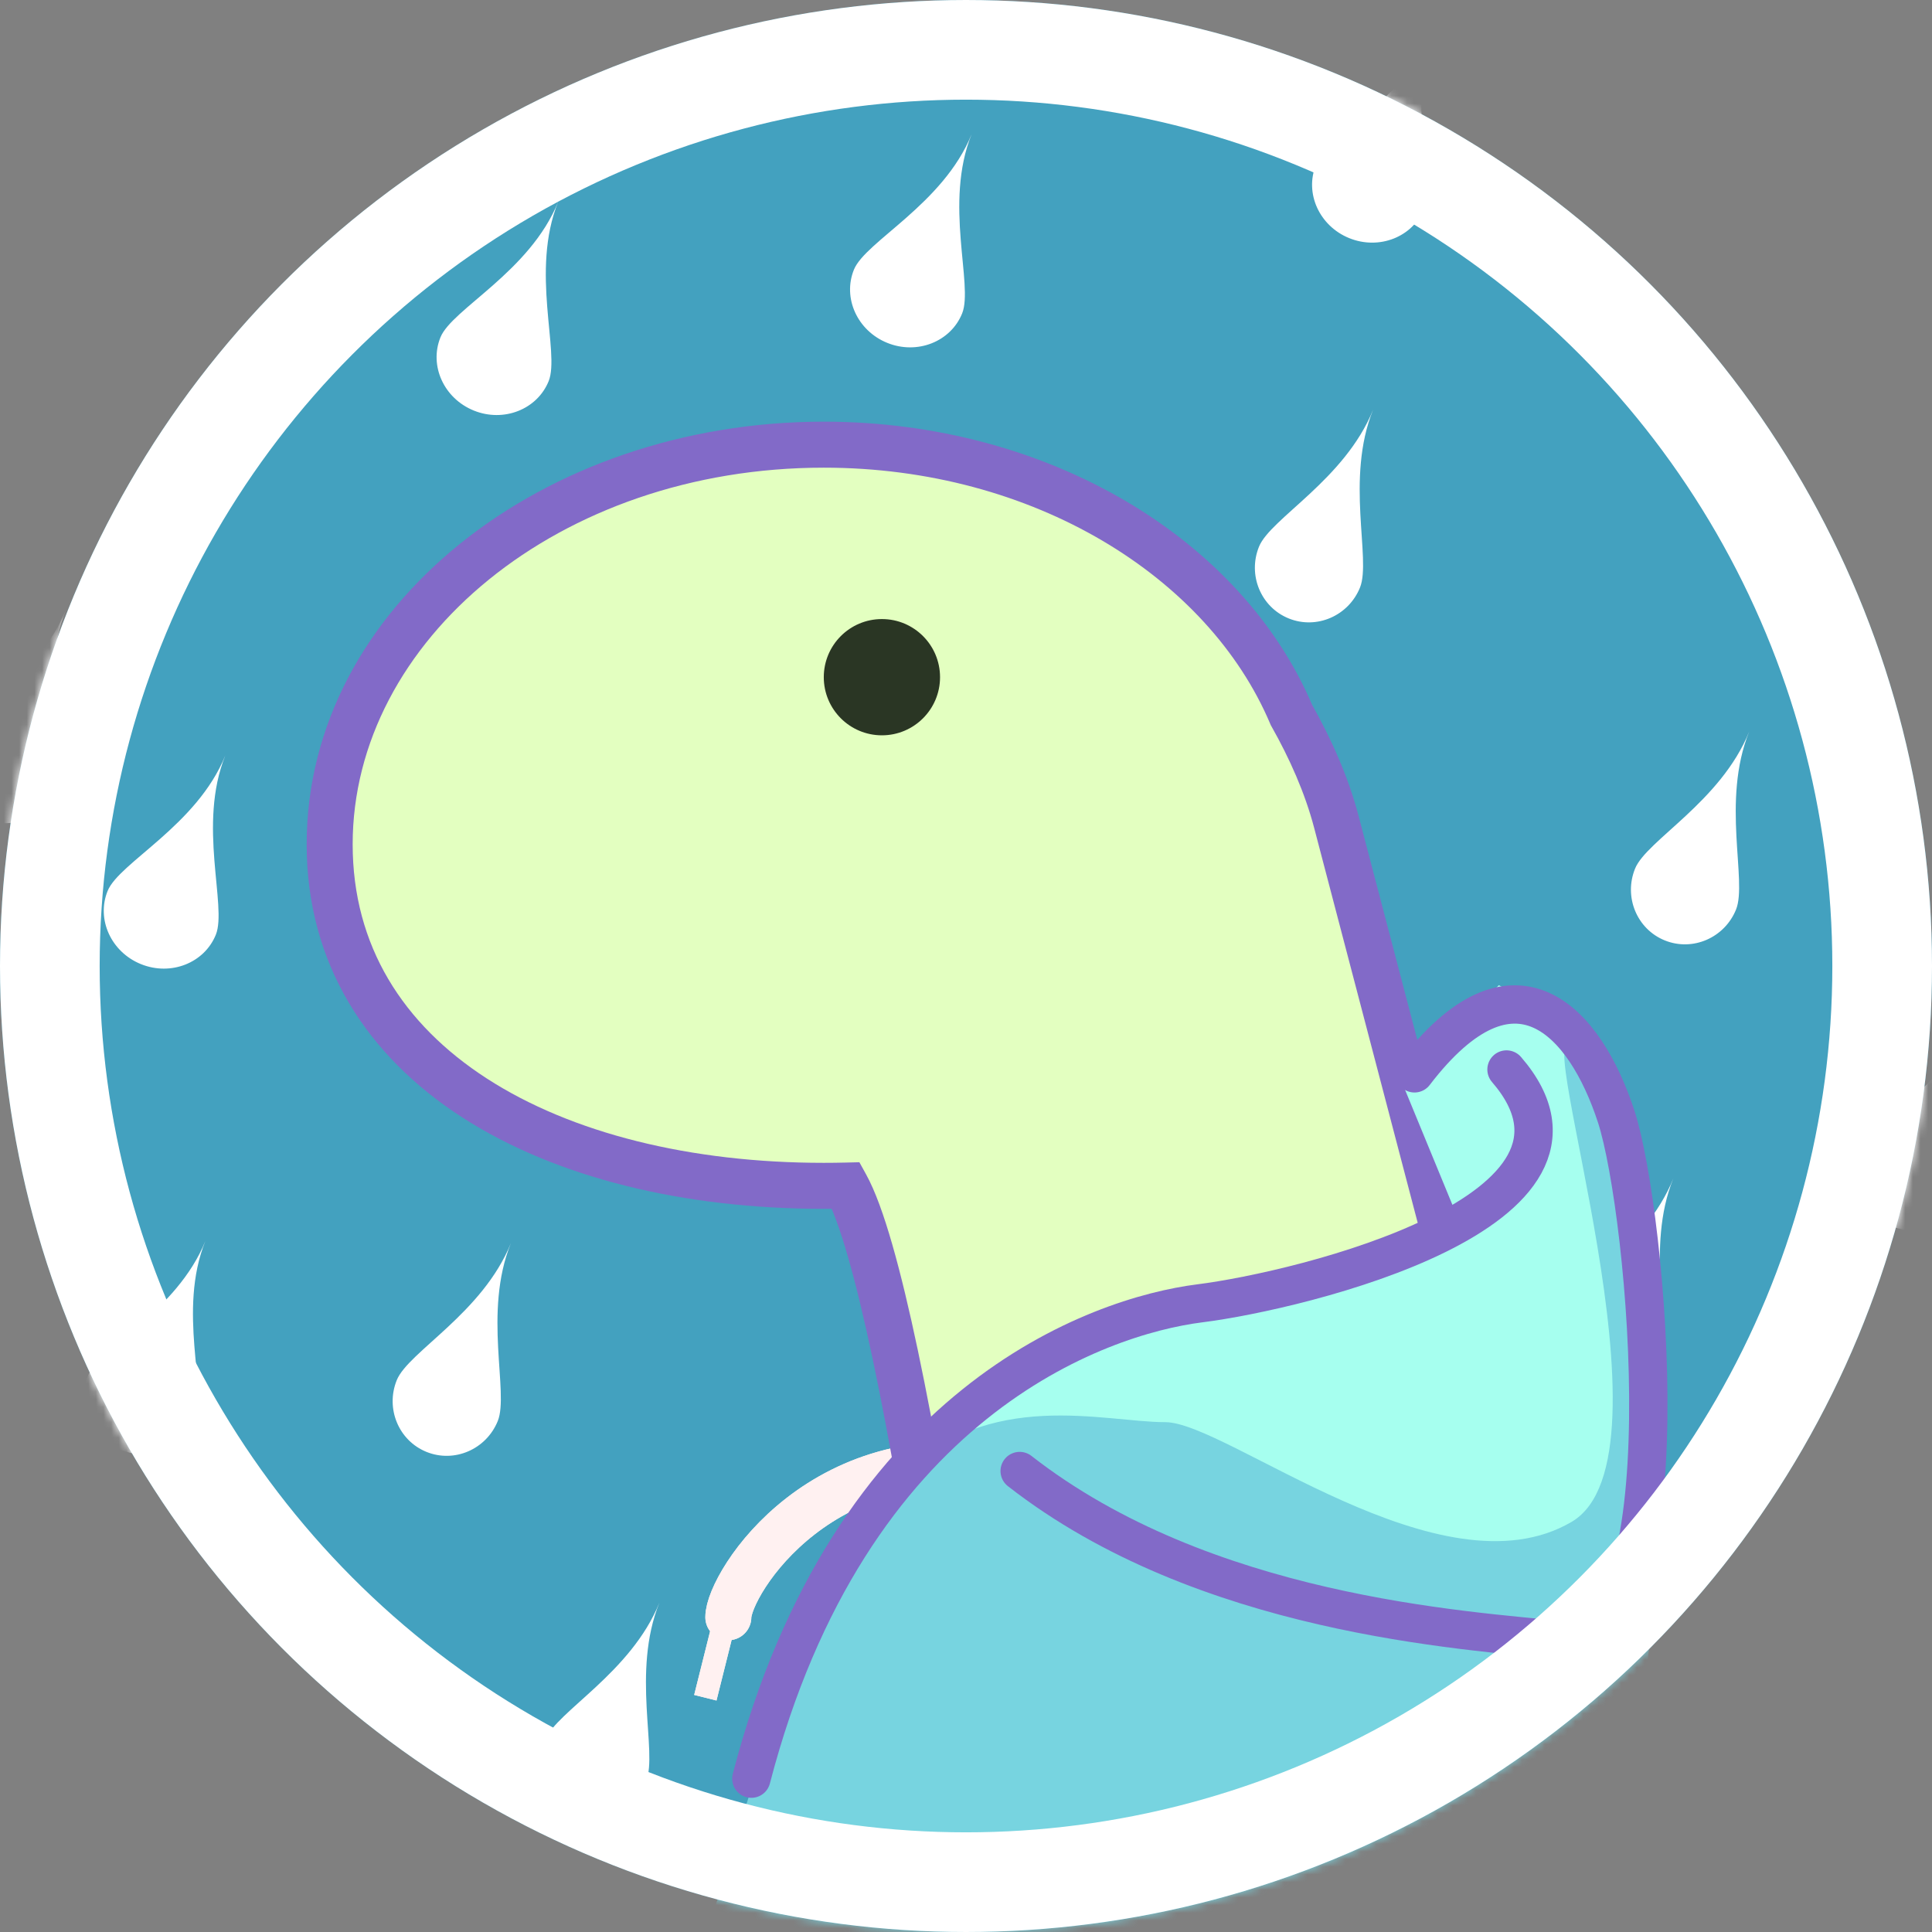 <svg width="252" height="252" viewBox="0 0 252 252" fill="none" xmlns="http://www.w3.org/2000/svg">
<rect x="0" y="0" width="252" height="252" fill="#808080" stroke="none"/>
<circle cx="126" cy="126" r="126" fill="#43A1BF"/>
<mask id="mask0_6_4" style="mask-type:alpha" maskUnits="userSpaceOnUse" x="0" y="0" width="252" height="252">
<circle cx="126" cy="126" r="119.5" fill="white" stroke="#FEFEFE" stroke-width="13"/>
</mask>
<g mask="url(#mask0_6_4)">
<path d="M226.442 118.629C224.948 122.327 220.787 124.133 217.148 122.663C213.51 121.192 211.772 117.003 213.266 113.305C214.76 109.606 224.454 104.584 228.152 95.433C224.499 104.472 227.937 114.931 226.442 118.629Z" fill="white"/>
<path d="M185.76 27.221C184.265 30.919 179.894 32.639 175.995 31.064C172.097 29.489 170.148 25.214 171.642 21.516C173.137 17.817 183.301 12.985 186.999 3.834C183.346 12.873 187.254 23.523 185.76 27.221Z" fill="white"/>
<path d="M125.497 40.88C124.003 44.578 119.631 46.299 115.733 44.724C111.834 43.148 109.885 38.873 111.38 35.175C112.874 31.477 123.039 26.645 126.737 17.494C123.084 26.533 126.992 37.182 125.497 40.88Z" fill="white"/>
<path d="M177.392 76.634C175.897 80.332 171.736 82.138 168.098 80.667C164.459 79.197 162.721 75.007 164.216 71.309C165.71 67.611 175.404 62.588 179.102 53.437C175.449 62.477 178.886 72.936 177.392 76.634Z" fill="white"/>
<path d="M256.324 156.046C254.829 159.744 250.458 161.465 246.559 159.889C242.661 158.314 240.712 154.039 242.206 150.341C243.701 146.643 253.865 141.81 257.563 132.659C253.91 141.699 257.818 152.348 256.324 156.046Z" fill="white"/>
<path d="M84.297 232.242C82.802 235.94 78.641 237.746 75.003 236.275C71.364 234.805 69.626 230.615 71.12 226.917C72.615 223.219 82.308 218.196 86.007 209.045C82.354 218.085 85.791 228.544 84.297 232.242Z" fill="white"/>
<path d="M28.154 121.915C26.66 125.613 22.288 127.334 18.39 125.758C14.491 124.183 12.542 119.908 14.037 116.21C15.531 112.512 25.695 107.679 29.393 98.528C25.741 107.568 29.649 118.217 28.154 121.915Z" fill="white"/>
<path d="M25.544 185.27C24.049 188.968 19.678 190.688 15.779 189.113C11.881 187.538 9.932 183.263 11.427 179.565C12.921 175.867 23.085 171.034 26.783 161.883C23.13 170.922 27.038 181.572 25.544 185.27Z" fill="white"/>
<path d="M7.352 102.95C5.858 106.648 1.486 108.368 -2.412 106.793C-6.311 105.218 -8.26 100.943 -6.765 97.245C-5.271 93.547 4.893 88.714 8.591 79.563C4.938 88.603 8.846 99.252 7.352 102.95Z" fill="white"/>
<path d="M64.928 185.346C63.433 189.044 59.272 190.85 55.634 189.38C51.995 187.91 50.257 183.72 51.751 180.022C53.246 176.324 62.939 171.301 66.638 162.15C62.984 171.189 66.422 181.648 64.928 185.346Z" fill="white"/>
<path d="M216.543 176.927C215.049 180.625 210.888 182.431 207.249 180.96C203.611 179.49 201.873 175.3 203.367 171.602C204.862 167.904 214.555 162.881 218.253 153.73C214.6 162.77 218.038 173.229 216.543 176.927Z" fill="white"/>
<path d="M164.039 257.075C162.545 260.773 158.173 262.494 154.274 260.918C150.376 259.343 148.427 255.068 149.922 251.37C151.416 247.672 161.58 242.839 165.278 233.688C161.625 242.728 165.533 253.377 164.039 257.075Z" fill="white"/>
<path d="M71.567 49.707C70.073 53.405 65.701 55.126 61.802 53.551C57.904 51.975 55.955 47.7 57.45 44.002C58.944 40.304 69.108 35.472 72.806 26.321C69.153 35.36 73.061 46.009 71.567 49.707Z" fill="white"/>
<path d="M133 191.943C107.5 186.443 95 206.61 95 210.943" stroke="#FFF1F1" stroke-width="6" stroke-linecap="round" stroke-linejoin="round"/>
<path d="M133 191.943C107.5 186.443 95 206.61 95 210.943" stroke="#FFF1F1" stroke-width="6" stroke-linecap="round" stroke-linejoin="round"/>
<path d="M95 209.443L92 221.443" stroke="#FFF1F1" stroke-width="3"/>
<path d="M95 209.443L92 221.443" stroke="#FFF1F1" stroke-width="3"/>
<path fill-rule="evenodd" clip-rule="evenodd" d="M110.347 154.64C109.387 154.663 108.421 154.675 107.45 154.675C71.855 154.675 43 138.918 43 110.129C43 81.339 71.855 58 107.45 58C135.744 58 159.78 72.747 168.449 93.256C170.913 97.613 173.041 102.366 174.318 107.238L215.498 264.301L133.71 294C129.177 252.353 118.47 169.339 110.347 154.64Z" fill="#E3FFC0"/>
<path d="M110.347 154.64L112.973 153.189L112.093 151.596L110.274 151.64L110.347 154.64ZM168.449 93.256L165.686 94.424L165.753 94.583L165.838 94.733L168.449 93.256ZM174.318 107.238L171.416 107.999V107.999L174.318 107.238ZM215.498 264.301L216.522 267.121L219.094 266.187L218.4 263.54L215.498 264.301ZM133.71 294L130.728 294.325L131.141 298.125L134.734 296.82L133.71 294ZM110.274 151.64C109.338 151.663 108.397 151.675 107.45 151.675V157.675C108.445 157.675 109.435 157.663 110.42 157.639L110.274 151.64ZM107.45 151.675C90.043 151.675 74.547 147.814 63.505 140.678C52.56 133.605 46 123.352 46 110.129H40C40 125.694 47.867 137.715 60.248 145.717C72.533 153.657 89.262 157.675 107.45 157.675V151.675ZM46 110.129C46 83.559 72.886 61 107.45 61V55C70.824 55 40 79.119 40 110.129H46ZM107.45 61C134.807 61 157.582 75.254 165.686 94.424L171.212 92.088C161.977 70.24 136.68 55 107.45 55V61ZM177.22 106.478C175.86 101.29 173.614 96.294 171.06 91.779L165.838 94.733C168.212 98.931 170.221 103.442 171.416 107.999L177.22 106.478ZM218.4 263.54L177.22 106.478L171.416 107.999L212.596 265.062L218.4 263.54ZM134.734 296.82L216.522 267.121L214.474 261.481L132.686 291.18L134.734 296.82ZM107.721 156.09C108.565 157.617 109.546 160.25 110.614 163.968C111.666 167.632 112.751 172.167 113.852 177.379C116.052 187.801 118.284 200.795 120.409 214.669C124.659 242.41 128.464 273.53 130.728 294.325L136.693 293.675C134.423 272.823 130.607 241.613 126.34 213.76C124.207 199.838 121.956 186.719 119.722 176.14C118.606 170.852 117.487 166.165 116.381 162.312C115.29 158.514 114.16 155.337 112.973 153.189L107.721 156.09Z" fill="#826AC8"/>
<circle cx="115.032" cy="88.329" r="7.582" fill="#2A3624"/>
<path d="M190 158.5L183 141.5L195.5 128.5L208 135.5L214 153V211L165.5 223L120 192L138 176.5L165.5 168.5L190 158.5Z" fill="#A6FFEF"/>
<path d="M117.5 192.5C106 204 99 230 92 253C89.333 253 85.2 253.5 90 255.5C96 258 178.5 260 195.5 253C212.5 246 215.5 217 215.5 208C215.5 199 215 174.5 215.5 167C216 159.5 210.5 141 205 136.5C199.582 132.067 219.404 190.027 205 198.5C188 208.5 160 185.5 152 185.5C144 185.5 129 181 117.5 192.5Z" fill="#77D4E0"/>
<path d="M184.5 140C197.5 123 206.735 133.143 210.81 145.641C214.886 158.139 220.184 215.631 203.882 213.965C190.842 212.631 157.034 210.633 133 191.873" stroke="#826AC8" stroke-width="5" stroke-linecap="round" stroke-linejoin="round"/>
<path d="M98 232C110.797 182.796 143.299 171.663 156.5 170C169.701 168.337 212.5 158 196.5 139.5" stroke="#826AC8" stroke-width="5" stroke-linecap="round" stroke-linejoin="round"/>
</g>
<circle cx="126" cy="126" r="119.5" stroke="white" stroke-width="13"/>
</svg>
